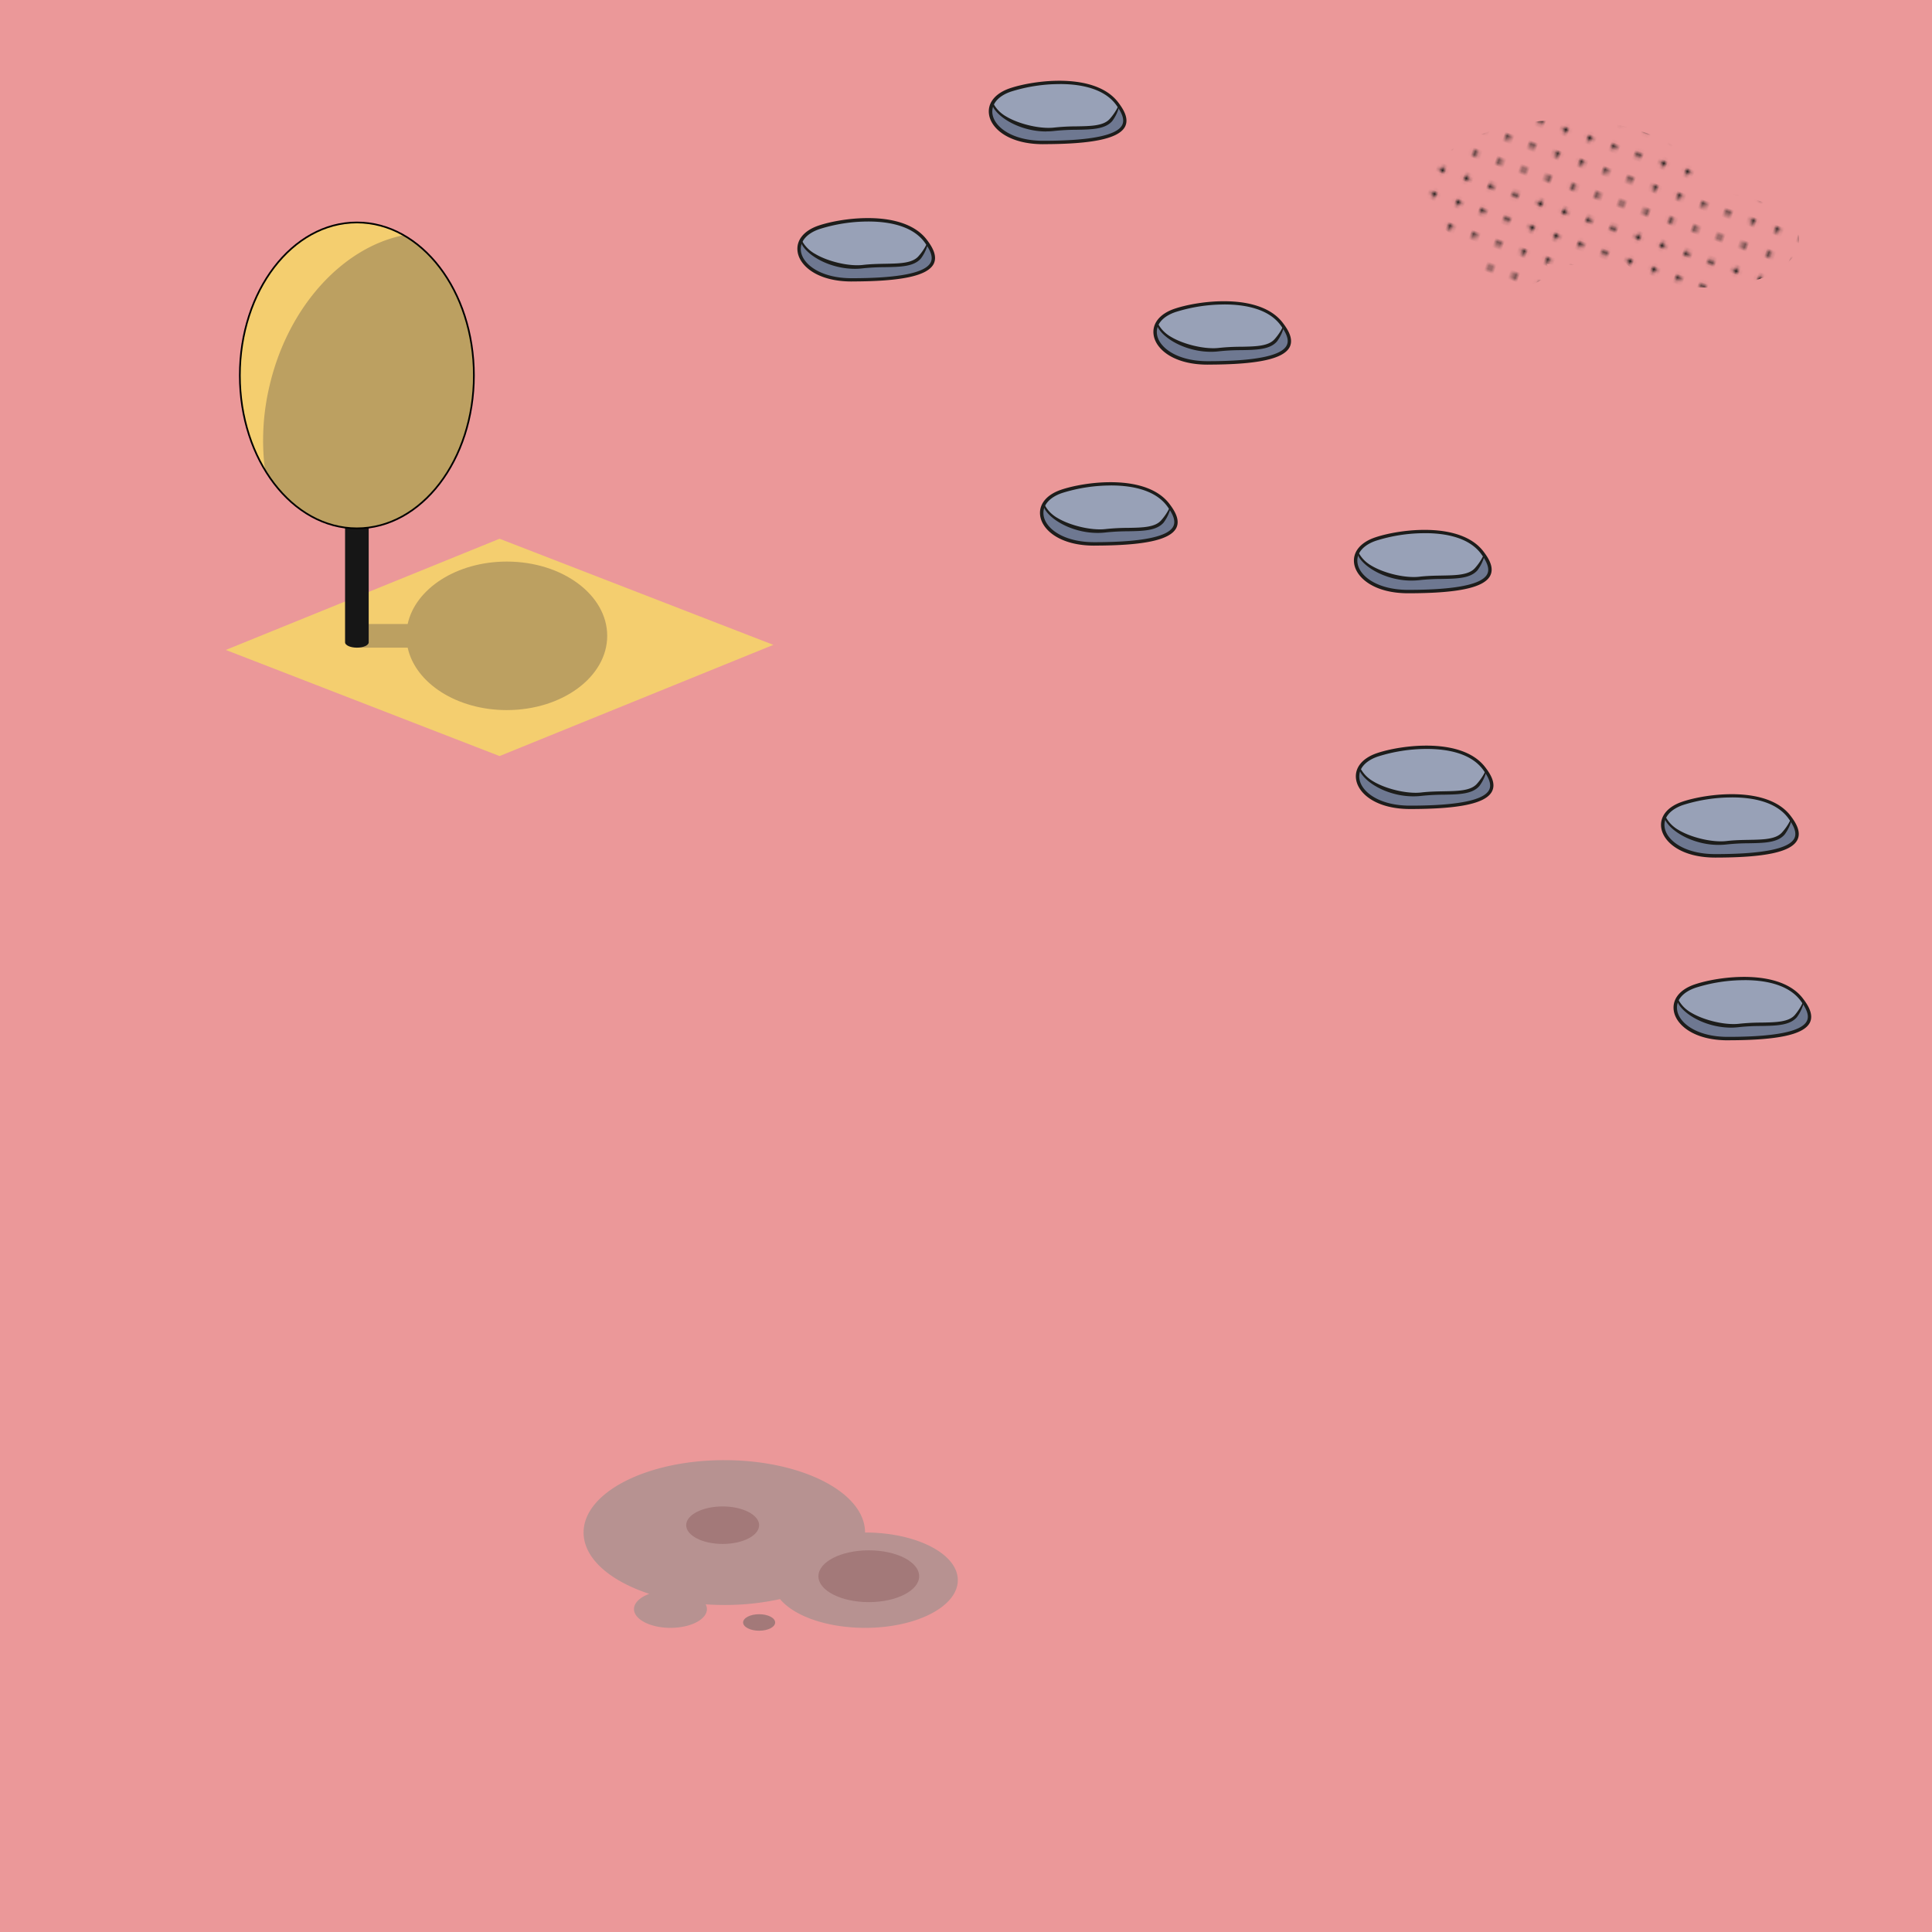 <svg xmlns="http://www.w3.org/2000/svg" xmlns:xlink="http://www.w3.org/1999/xlink" viewBox="0 0 566.93 566.93"><defs><style>.cls-1,.cls-7{fill:none;}.cls-2{fill:#1d1d1b;}.cls-3{fill:#eb9899;}.cls-4{fill:#f4ce6f;}.cls-5{fill:#bca061;}.cls-6{fill:#161616;}.cls-7{stroke:#000;stroke-miterlimit:10;stroke-width:0.5px;}.cls-8{fill:#b79291;}.cls-9{fill:url(#RBDots);}.cls-10{fill:#a37979;}.cls-11{fill:#6e7891;}.cls-12{fill:#98a1b7;}</style><pattern id="RBDots" data-name="RBDots" width="28.8" height="28.8" patternTransform="matrix(-0.99, -0.34, 0.34, -0.99, 140.35, 8.7)" patternUnits="userSpaceOnUse" viewBox="0 0 28.8 28.8"><rect class="cls-1" width="28.8" height="28.8"/><circle class="cls-2" cx="28.8" cy="28.8" r="0.72"/><path class="cls-2" d="M14.4,29.52a.72.72,0,1,0-.72-.72A.72.72,0,0,0,14.4,29.52Z"/><path class="cls-2" d="M28.8,15.12a.72.72,0,1,0-.72-.72A.72.72,0,0,0,28.8,15.12Z"/><path class="cls-2" d="M14.4,15.12a.72.72,0,1,0-.72-.72A.72.72,0,0,0,14.4,15.12Z"/><path class="cls-2" d="M7.2,22.32a.72.72,0,1,0-.72-.72A.72.72,0,0,0,7.2,22.32Z"/><path class="cls-2" d="M21.6,22.32a.72.72,0,1,0-.72-.72A.72.72,0,0,0,21.6,22.32Z"/><path class="cls-2" d="M14.4,22.32a.72.72,0,1,0-.72-.72A.72.72,0,0,0,14.4,22.32Z"/><path class="cls-2" d="M7.2,29.52a.72.72,0,1,0-.72-.72A.72.72,0,0,0,7.2,29.52Z"/><path class="cls-2" d="M21.82,29.52a.72.72,0,1,0-.72-.72A.72.72,0,0,0,21.82,29.52Z"/><path class="cls-2" d="M7.2,7.92a.72.72,0,1,0-.72-.72A.72.72,0,0,0,7.2,7.92Z"/><path class="cls-2" d="M7.2,15.12a.72.72,0,1,0-.72-.72A.72.72,0,0,0,7.2,15.12Z"/><path class="cls-2" d="M21.6,15.12a.72.72,0,1,0-.72-.72A.72.72,0,0,0,21.6,15.12Z"/><path class="cls-2" d="M14.4,7.92a.72.72,0,1,0-.72-.72A.72.72,0,0,0,14.4,7.92Z"/><path class="cls-2" d="M28.8,7.92a.72.72,0,1,0-.72-.72A.72.72,0,0,0,28.8,7.92Z"/><path class="cls-2" d="M21.6,7.92a.72.72,0,1,0-.72-.72A.72.72,0,0,0,21.6,7.92Z"/><path class="cls-2" d="M28.8,22.32a.72.72,0,1,0-.72-.72A.72.72,0,0,0,28.8,22.32Z"/><circle class="cls-2" cy="28.8" r="0.72"/><path class="cls-2" d="M0,15.12a.72.72,0,0,0,0-1.44.72.72,0,0,0-.72.72A.72.72,0,0,0,0,15.12Z"/><path class="cls-2" d="M0,7.92A.72.72,0,0,0,0,6.48a.72.72,0,0,0-.72.72A.72.72,0,0,0,0,7.92Z"/><path class="cls-2" d="M0,22.32a.72.72,0,0,0,0-1.44.72.72,0,0,0-.72.72A.72.72,0,0,0,0,22.32Z"/><circle class="cls-2" cx="28.8" r="0.72"/><path class="cls-2" d="M14.4.72A.72.72,0,0,0,15.12,0a.72.72,0,0,0-.72-.72.72.72,0,0,0-.72.72A.72.72,0,0,0,14.4.72Z"/><path class="cls-2" d="M7.2.72A.72.72,0,0,0,7.92,0,.72.72,0,0,0,7.2-.72.72.72,0,0,0,6.48,0,.72.72,0,0,0,7.2.72Z"/><path class="cls-2" d="M21.82.72A.72.72,0,0,0,22.54,0a.72.72,0,0,0-.72-.72A.72.72,0,0,0,21.1,0,.72.72,0,0,0,21.82.72Z"/><circle class="cls-2" r="0.72"/></pattern></defs><title>7</title><g id="_7" data-name="7"><g id="Back"><rect class="cls-3" width="566.93" height="566.93"/><polygon class="cls-4" points="226.93 189.23 226.93 189.23 226.93 189.23 146.59 158.09 66.26 190.72 66.26 190.72 66.26 190.72 66.26 190.72 66.26 190.72 146.59 221.86 226.93 189.23 226.93 189.23 226.93 189.23"/><path class="cls-5" d="M148.7,164.79c-14.68,0-26.82,7.94-29.07,18.32H104.94c-.86,0-1.55,1.56-1.55,3.47s.69,3.47,1.55,3.47h14.69c2.25,10.38,14.39,18.32,29.07,18.32,16.28,0,29.48-9.75,29.48-21.79S165,164.79,148.7,164.79Z"/><path class="cls-6" d="M101.26,154.27V188.5c0,.85,1.55,1.55,3.46,1.55s3.47-.7,3.47-1.55V154.27Z"/><ellipse class="cls-4" cx="104.72" cy="110.16" rx="34.34" ry="44.88"/><path class="cls-5" d="M104.72,155c19,0,34.34-20.09,34.34-44.88,0-18.38-8.46-34.17-20.56-41.11C100.63,72.55,84.37,90,79,113.6a69.1,69.1,0,0,0-1.25,24.27C84,148.32,93.76,155,104.72,155Z"/><ellipse class="cls-7" cx="104.72" cy="110.16" rx="34.34" ry="44.88"/><path class="cls-8" d="M253.84,449.7h0c0-11.72-18.49-21.23-41.3-21.23S171.25,438,171.25,449.7c0,7.57,7.7,14.2,19.28,18-2.72,1-4.49,2.63-4.49,4.48,0,3,4.79,5.5,10.7,5.5s10.7-2.46,10.7-5.5a3.07,3.07,0,0,0-.36-1.4c1.79.13,3.61.19,5.46.19a75.44,75.44,0,0,0,16.35-1.73c4.16,5,13.77,8.44,25,8.44,15,0,27.17-6.25,27.17-14S268.85,449.7,253.84,449.7Z"/><path class="cls-9" d="M500.67,56.42h0c0-11.73-18.49-21.23-41.29-21.23s-41.3,9.5-41.3,21.23c0,7.56,7.7,14.2,19.28,18-2.71,1-4.49,2.63-4.49,4.48,0,3,4.79,5.5,10.7,5.5s10.7-2.46,10.7-5.5a3,3,0,0,0-.36-1.4c1.79.12,3.61.19,5.47.19a76,76,0,0,0,16.34-1.73c4.17,5,13.77,8.44,25,8.44,15,0,27.17-6.25,27.17-14S515.67,56.42,500.67,56.42Z"/><path class="cls-10" d="M222.76,447.55c0-3-4.79-5.5-10.7-5.5s-10.71,2.46-10.71,5.5,4.8,5.51,10.71,5.51S222.76,450.59,222.76,447.55Z"/><path class="cls-10" d="M254.94,454.93c-8.16,0-14.78,3.41-14.78,7.6s6.62,7.6,14.78,7.6,14.78-3.4,14.78-7.6S263.11,454.93,254.94,454.93Z"/><path class="cls-10" d="M222.76,473.68c-2.6,0-4.7,1.09-4.7,2.42s2.1,2.42,4.7,2.42,4.7-1.08,4.7-2.42S225.36,473.68,222.76,473.68Z"/><g id="Rock"><path class="cls-11" d="M306.07,41.8c26.73,0,26-5.67,21.74-11.4-6.48-8.62-23.73-6.61-31.37-4-10.72,3.69-6,15.38,9.63,15.38"/><path class="cls-12" d="M291.4,30.06s3.35-4.61,12.35-5.19,15.71-.7,19.92,2.05S328.19,31,328.19,31s-1.05,3.55-2.25,4.44a15.8,15.8,0,0,1-7.53,2.19,42.54,42.54,0,0,0-8.42.22c-1.74.4-8.91-.4-10.52-1A36.12,36.12,0,0,1,292.21,32a4.36,4.36,0,0,1-.81-1.89"/><path class="cls-2" d="M306.07,42.31c-9.89,0-15.14-4.46-15.83-8.61-.57-3.36,1.69-6.26,6-7.76,7.17-2.46,25.16-4.84,31.93,4.16,1.53,2,3.13,4.66,2,7-1.77,3.54-9.42,5.2-24.09,5.2M311,24.67a47.86,47.86,0,0,0-14.36,2.22c-3.85,1.32-5.86,3.81-5.39,6.65.65,3.86,5.95,7.77,14.85,7.77,13.85,0,21.66-1.57,23.2-4.65.71-1.43.12-3.32-1.86-6-3.44-4.57-10-6-16.44-6"/><path class="cls-2" d="M307,38.58c-6.45,0-12.5-3-15-6.27A4.89,4.89,0,0,1,291,30l.36.11a9.61,9.61,0,0,0,3.94,4.1c3.77,2.24,10,3.7,14.05,3.22a63.34,63.34,0,0,1,6.51-.35c4.31-.07,8-.14,9.81-2.21a16.42,16.42,0,0,0,2.45-3.66s.3,0,.27.16a12.3,12.3,0,0,1-2,4.14c-2.07,2.42-6,2.49-10.55,2.57a63.94,63.94,0,0,0-6.41.34,19.75,19.75,0,0,1-2.42.14"/></g><g id="Rock-2" data-name="Rock"><path class="cls-11" d="M249.9,82.1c26.73,0,26-5.68,21.74-11.4-6.47-8.62-23.73-6.61-31.37-4-10.72,3.69-6,15.39,9.63,15.39"/><path class="cls-12" d="M235.23,70.35s3.35-4.6,12.35-5.18,15.71-.7,19.92,2S272,71.29,272,71.29s-1.06,3.55-2.26,4.44a15.76,15.76,0,0,1-7.53,2.18,43.18,43.18,0,0,0-8.41.22c-1.75.41-8.92-.4-10.53-1A36.12,36.12,0,0,1,236,72.25a4.38,4.38,0,0,1-.81-1.9"/><path class="cls-2" d="M249.9,82.6c-9.89,0-15.14-4.46-15.83-8.6-.56-3.36,1.7-6.26,6-7.76,7.17-2.46,25.17-4.84,31.93,4.15,1.53,2,3.13,4.67,2,7-1.77,3.55-9.43,5.2-24.1,5.2M254.8,65a47.56,47.56,0,0,0-14.36,2.23c-3.85,1.32-5.86,3.8-5.39,6.64.65,3.86,6,7.77,14.85,7.77,13.86,0,21.66-1.56,23.2-4.64.72-1.43.12-3.33-1.86-6-3.44-4.57-10-6-16.44-6"/><path class="cls-2" d="M250.86,78.88c-6.44,0-12.5-3-15-6.28a5,5,0,0,1-1-2.28l.36.11a9.67,9.67,0,0,0,4,4.09c3.77,2.25,10,3.71,14,3.22,2.22-.26,4.4-.3,6.51-.34,4.3-.08,8-.14,9.8-2.22a16.16,16.16,0,0,0,2.45-3.65s.3,0,.27.16a12.48,12.48,0,0,1-2,4.14c-2.07,2.42-6,2.49-10.54,2.57a64.07,64.07,0,0,0-6.42.33,19.53,19.53,0,0,1-2.42.15"/></g><g id="Rock-3" data-name="Rock"><path class="cls-11" d="M354.37,106.45c26.73,0,26.05-5.68,21.74-11.41-6.47-8.61-23.73-6.6-31.36-4-10.73,3.69-6,15.39,9.62,15.39"/><path class="cls-12" d="M339.71,94.7s3.35-4.6,12.35-5.18,15.71-.7,19.91,2,4.53,4.06,4.53,4.06-1.06,3.56-2.26,4.45a15.88,15.88,0,0,1-7.53,2.18,43.18,43.18,0,0,0-8.41.22c-1.74.41-8.92-.4-10.52-1a36.62,36.62,0,0,1-7.27-4.9,4.34,4.34,0,0,1-.8-1.9"/><path class="cls-2" d="M354.37,107c-9.89,0-15.14-4.46-15.83-8.6-.56-3.37,1.7-6.27,6-7.76,7.18-2.47,25.17-4.84,31.93,4.15,1.53,2,3.13,4.66,2,7-1.77,3.55-9.43,5.2-24.1,5.2m4.9-17.64a47.56,47.56,0,0,0-14.36,2.23c-3.85,1.32-5.86,3.8-5.38,6.64.64,3.86,6,7.77,14.84,7.77,13.86,0,21.67-1.56,23.2-4.65.72-1.42.13-3.32-1.86-6-3.43-4.57-10-6-16.44-6"/><path class="cls-2" d="M355.34,103.23c-6.45,0-12.51-3-15-6.28a5,5,0,0,1-1-2.29l.37.12a9.59,9.59,0,0,0,3.94,4.09c3.77,2.24,10,3.71,14.05,3.22a60.58,60.58,0,0,1,6.51-.34c4.3-.08,8-.15,9.8-2.22a15.83,15.83,0,0,0,2.45-3.65s.31,0,.27.15a12.23,12.23,0,0,1-2,4.15c-2.07,2.42-6,2.49-10.54,2.57a60.91,60.91,0,0,0-6.41.33,19.77,19.77,0,0,1-2.42.15"/></g><g id="Rock-4" data-name="Rock"><path class="cls-11" d="M321.09,159.6c26.73,0,26.05-5.67,21.74-11.4-6.47-8.62-23.73-6.61-31.36-4-10.73,3.69-6,15.38,9.62,15.38"/><path class="cls-12" d="M306.43,147.86s3.35-4.61,12.35-5.19,15.71-.7,19.91,2.05,4.53,4.07,4.53,4.07-1.06,3.55-2.26,4.44a15.76,15.76,0,0,1-7.53,2.19,42.41,42.41,0,0,0-8.41.22c-1.74.4-8.92-.4-10.52-1a36.21,36.21,0,0,1-7.27-4.91,4.28,4.28,0,0,1-.8-1.89"/><path class="cls-2" d="M321.09,160.11c-9.89,0-15.14-4.46-15.83-8.61-.56-3.36,1.7-6.26,6-7.75,7.18-2.47,25.17-4.85,31.93,4.15,1.53,2,3.13,4.66,2,7-1.77,3.54-9.43,5.2-24.1,5.2m4.9-17.64a47.91,47.91,0,0,0-14.36,2.22c-3.85,1.32-5.86,3.81-5.38,6.65.64,3.86,5.95,7.77,14.84,7.77,13.86,0,21.67-1.57,23.2-4.65.72-1.43.13-3.32-1.86-6-3.43-4.57-10-6-16.44-6"/><path class="cls-2" d="M322.06,156.38c-6.45,0-12.51-3-15-6.27a5,5,0,0,1-1-2.29l.37.11a9.53,9.53,0,0,0,3.94,4.1c3.77,2.24,10,3.7,14.05,3.22a63.34,63.34,0,0,1,6.51-.35c4.31-.07,8-.14,9.8-2.21a16,16,0,0,0,2.45-3.65s.31,0,.28.15a12.28,12.28,0,0,1-2,4.15c-2.07,2.41-6,2.48-10.54,2.56a63.78,63.78,0,0,0-6.41.34,19.75,19.75,0,0,1-2.42.14"/></g><g id="Rock-5" data-name="Rock"><path class="cls-11" d="M413.21,173.59c26.74,0,26.05-5.68,21.75-11.4-6.48-8.62-23.73-6.61-31.37-4-10.72,3.69-6,15.39,9.62,15.39"/><path class="cls-12" d="M398.55,161.85s3.35-4.61,12.35-5.19,15.71-.7,19.91,2.05,4.53,4.07,4.53,4.07-1,3.55-2.25,4.44a15.8,15.8,0,0,1-7.53,2.18,43.23,43.23,0,0,0-8.42.23c-1.74.4-8.91-.4-10.52-1a36.12,36.12,0,0,1-7.26-4.91,4.22,4.22,0,0,1-.81-1.89"/><path class="cls-2" d="M413.22,174.09c-9.89,0-15.14-4.46-15.84-8.6-.56-3.36,1.7-6.26,6.05-7.76,7.17-2.46,25.16-4.84,31.93,4.16,1.52,2,3.12,4.66,1.95,7-1.77,3.55-9.43,5.2-24.09,5.2m4.89-17.63a47.59,47.59,0,0,0-14.36,2.22c-3.84,1.32-5.86,3.8-5.38,6.64.64,3.86,5.95,7.77,14.85,7.77,13.85,0,21.66-1.56,23.2-4.64.71-1.43.12-3.33-1.86-6-3.44-4.58-10-6-16.45-6"/><path class="cls-2" d="M414.18,170.37c-6.45,0-12.5-3-15-6.28a4.94,4.94,0,0,1-1-2.28l.36.11a9.66,9.66,0,0,0,3.94,4.1c3.77,2.24,10,3.7,14.05,3.21,2.22-.26,4.4-.3,6.51-.34,4.31-.08,8-.14,9.8-2.22a15.83,15.83,0,0,0,2.45-3.65s.31,0,.28.16a12.25,12.25,0,0,1-2,4.14c-2.07,2.42-6,2.49-10.54,2.57a63.94,63.94,0,0,0-6.41.34,22,22,0,0,1-2.42.14"/></g><g id="Rock-6" data-name="Rock"><path class="cls-11" d="M413.78,236.9c26.73,0,26-5.68,21.74-11.4-6.48-8.62-23.73-6.61-31.37-4-10.72,3.69-6,15.39,9.63,15.39"/><path class="cls-12" d="M399.11,225.16s3.35-4.61,12.35-5.19,15.71-.7,19.92,2.05,4.52,4.07,4.52,4.07-1,3.55-2.25,4.44a15.8,15.8,0,0,1-7.53,2.18,43.26,43.26,0,0,0-8.42.23c-1.74.4-8.91-.4-10.52-1a36.12,36.12,0,0,1-7.26-4.91,4.36,4.36,0,0,1-.81-1.89"/><path class="cls-2" d="M413.78,237.4c-9.89,0-15.14-4.46-15.83-8.6-.57-3.36,1.69-6.26,6-7.76,7.17-2.46,25.16-4.84,31.93,4.16,1.53,2,3.13,4.66,1.95,7-1.77,3.55-9.42,5.2-24.09,5.2m4.9-17.63A47.54,47.54,0,0,0,404.32,222c-3.85,1.32-5.86,3.8-5.39,6.64.65,3.86,5.95,7.77,14.85,7.77,13.85,0,21.66-1.56,23.2-4.64.71-1.43.12-3.33-1.86-6-3.44-4.58-10-6-16.44-6"/><path class="cls-2" d="M414.74,233.68c-6.45,0-12.5-3-15-6.28a4.86,4.86,0,0,1-1-2.28l.36.11a9.66,9.66,0,0,0,3.94,4.1c3.77,2.24,10,3.7,14.05,3.21,2.22-.26,4.4-.3,6.51-.34,4.31-.08,8-.14,9.81-2.22a16.16,16.16,0,0,0,2.45-3.65s.3,0,.27.16a12.39,12.39,0,0,1-2,4.14c-2.07,2.42-6,2.49-10.55,2.57a63.94,63.94,0,0,0-6.41.34,22,22,0,0,1-2.42.14"/></g><g id="Rock-7" data-name="Rock"><path class="cls-11" d="M503.33,251.15c26.74,0,26.05-5.68,21.75-11.4-6.48-8.62-23.73-6.61-31.37-4-10.72,3.69-6,15.39,9.62,15.39"/><path class="cls-12" d="M488.67,239.41S492,234.8,501,234.22s15.71-.7,19.91,2.05,4.53,4.07,4.53,4.07-1.05,3.55-2.25,4.44a15.8,15.8,0,0,1-7.53,2.18,43.23,43.23,0,0,0-8.42.23c-1.74.4-8.91-.4-10.52-1a36.12,36.12,0,0,1-7.26-4.91,4.22,4.22,0,0,1-.81-1.89"/><path class="cls-2" d="M503.34,251.65c-9.89,0-15.14-4.46-15.84-8.6-.56-3.36,1.7-6.26,6.05-7.76,7.17-2.46,25.16-4.84,31.93,4.16,1.52,2,3.12,4.66,1.95,7-1.77,3.55-9.43,5.2-24.09,5.2M508.23,234a47.59,47.59,0,0,0-14.36,2.22c-3.84,1.32-5.86,3.8-5.38,6.64.64,3.86,5.95,7.77,14.85,7.77,13.85,0,21.66-1.56,23.2-4.64.71-1.43.12-3.33-1.86-6-3.44-4.58-10-6-16.45-6"/><path class="cls-2" d="M504.3,247.93c-6.45,0-12.5-3-15-6.28a4.94,4.94,0,0,1-1-2.28l.36.11a9.66,9.66,0,0,0,3.94,4.1c3.77,2.24,10,3.7,14.05,3.21,2.22-.26,4.4-.3,6.51-.34,4.31-.08,8-.14,9.8-2.22a15.51,15.51,0,0,0,2.45-3.65s.31,0,.28.16a12.25,12.25,0,0,1-2,4.14c-2.06,2.42-6,2.49-10.54,2.57a63.94,63.94,0,0,0-6.41.34,22,22,0,0,1-2.42.14"/></g><g id="Rock-8" data-name="Rock"><path class="cls-11" d="M507,304.77c26.73,0,26-5.68,21.74-11.41-6.47-8.61-23.73-6.6-31.36-4-10.73,3.69-6,15.39,9.62,15.39"/><path class="cls-12" d="M492.32,293s3.34-4.6,12.34-5.18,15.72-.7,19.92,2.05,4.53,4.06,4.53,4.06-1.06,3.56-2.26,4.45a15.88,15.88,0,0,1-7.53,2.18,43.18,43.18,0,0,0-8.41.22c-1.75.41-8.92-.4-10.52-1a36.33,36.33,0,0,1-7.27-4.9,4.34,4.34,0,0,1-.8-1.9"/><path class="cls-2" d="M507,305.27c-9.89,0-15.14-4.46-15.83-8.6-.56-3.37,1.7-6.27,6-7.76,7.18-2.47,25.17-4.84,31.93,4.15,1.53,2,3.13,4.66,2,7-1.77,3.55-9.43,5.2-24.1,5.2m4.9-17.64a47.56,47.56,0,0,0-14.36,2.23c-3.85,1.32-5.86,3.8-5.38,6.64.64,3.86,5.95,7.77,14.84,7.77,13.86,0,21.67-1.56,23.2-4.65.72-1.42.13-3.32-1.86-6-3.43-4.57-10-6-16.44-6"/><path class="cls-2" d="M508,301.55c-6.45,0-12.51-3-15-6.28a5,5,0,0,1-1-2.29l.37.12a9.59,9.59,0,0,0,3.94,4.09c3.77,2.24,10,3.71,14.05,3.22a60.58,60.58,0,0,1,6.51-.34c4.3-.08,8-.15,9.8-2.22A15.83,15.83,0,0,0,529,294.2s.31,0,.27.15a12.23,12.23,0,0,1-2,4.15c-2.07,2.42-6,2.49-10.54,2.57a60.91,60.91,0,0,0-6.41.33,19.77,19.77,0,0,1-2.42.15"/></g></g></g></svg>